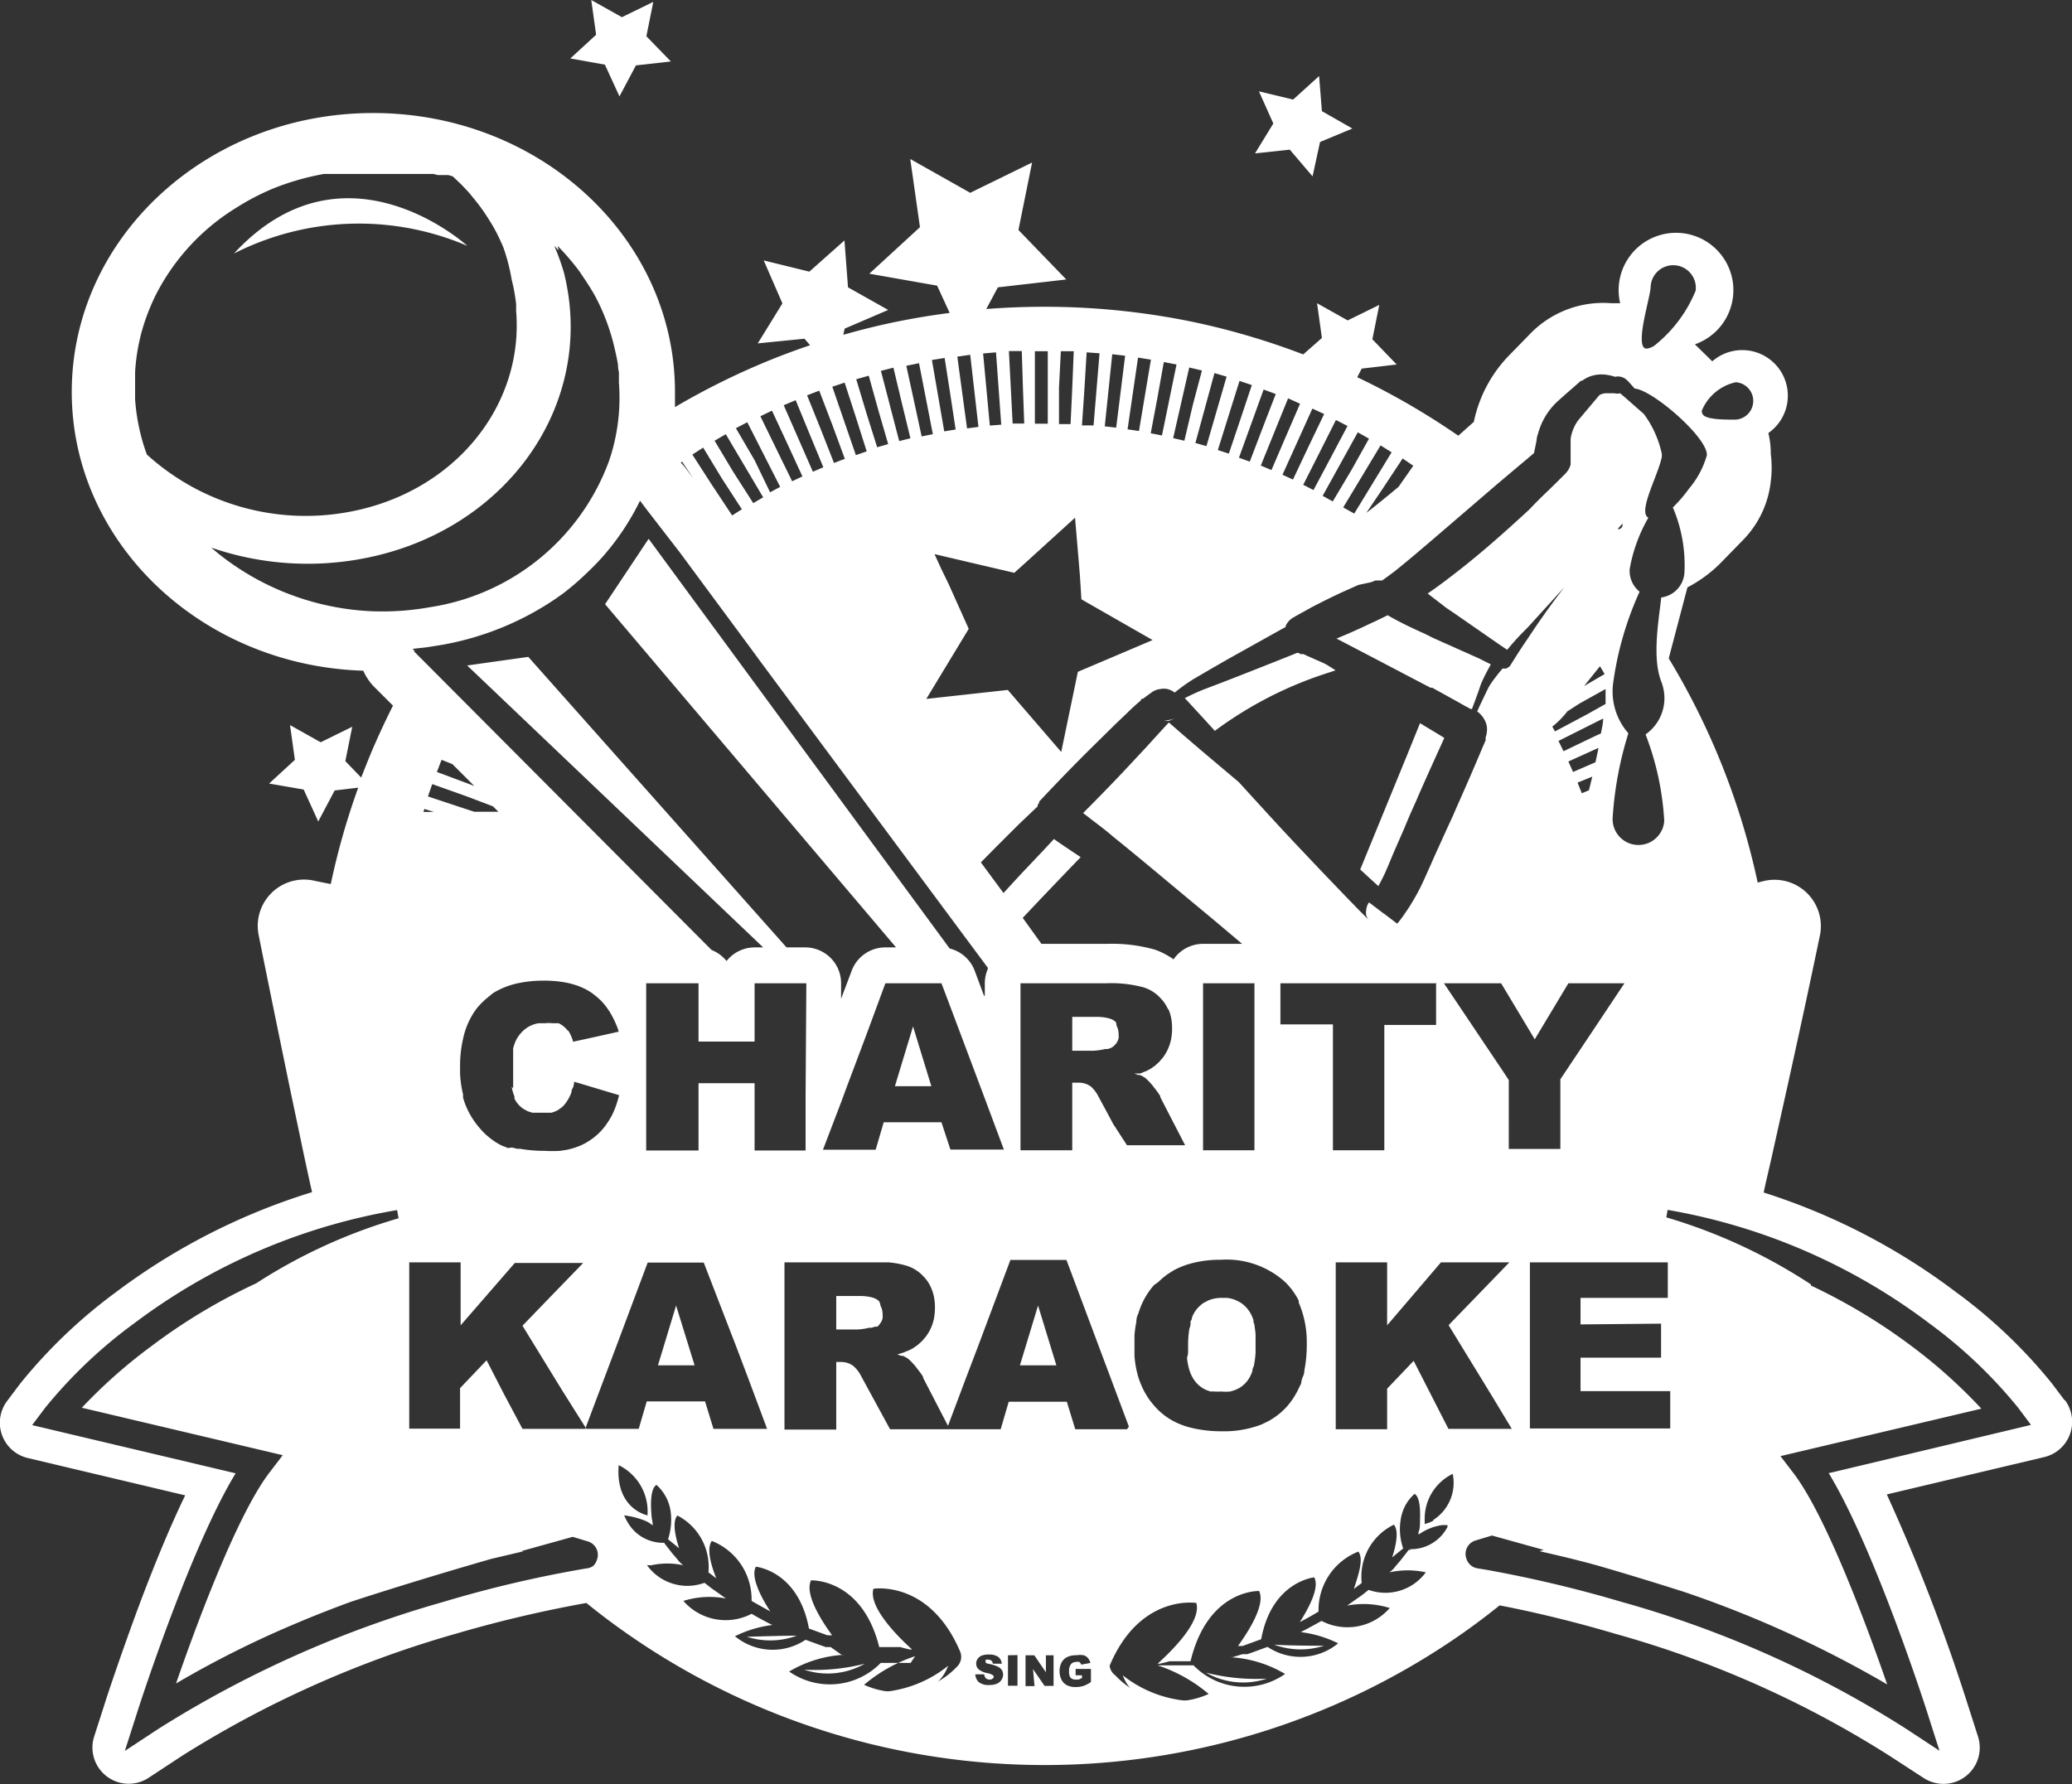 <svg id="Layer_1" data-name="Layer 1" xmlns="http://www.w3.org/2000/svg" viewBox="0 0 110.88 95.5"><rect x="0" y="0" width="110.88" height="95.5" fill="#333333" stroke="none"/><defs><style>.cls-1{fill:#fff;}</style></defs><title>logo 2</title><path class="cls-1" d="M118.47,89.93s-1.92,0-2.67-.06A4.1,4.1,0,0,0,118.47,89.93Z" transform="translate(-47.62 -1.84)"/><path class="cls-1" d="M90.65,91.21a4,4,0,0,0,3.25-.32A10.77,10.77,0,0,1,90.65,91.21Z" transform="translate(-47.62 -1.84)"/><path class="cls-1" d="M90.26,89.39c-.75,0-2.67.06-2.67.06A4.1,4.1,0,0,0,90.26,89.39Z" transform="translate(-47.62 -1.84)"/><path class="cls-1" d="M98.36,91A6.42,6.42,0,0,1,94.9,92.4S97.56,93.13,98.36,91Z" transform="translate(-47.62 -1.84)"/><path class="cls-1" d="M111.16,92.88a6.42,6.42,0,0,1-3.46-1.37C108.5,93.61,111.16,92.88,111.16,92.88Z" transform="translate(-47.62 -1.84)"/><path class="cls-1" d="M115.41,91.69a10.77,10.77,0,0,1-3.25-.32A4,4,0,0,0,115.41,91.69Z" transform="translate(-47.62 -1.84)"/><path class="cls-1" d="M158.11,76.8l-.7-.93A27.22,27.22,0,0,0,152.29,71,34.18,34.18,0,0,0,142,65.67l.09-.42.32-1.39h0l.89-4h0c.53-2.4,1.14-5.2,1.72-8v0A2.48,2.48,0,0,0,142,49l-.32.08a38.81,38.81,0,0,0-4.76-12l1-3.8a7.15,7.15,0,0,0,1.83-1.36l1.16-1.19a5.3,5.3,0,0,0,1.47-3.12,5.8,5.8,0,0,0,0-1.48,4.46,4.46,0,0,0-.13-1.11,2.44,2.44,0,1,0-3-3.84l-.93-.91a3.07,3.07,0,1,0-4-2.2h-.21l-.27,0a5.44,5.44,0,0,0-4.29,1.59l-1.18,1.21a7.19,7.19,0,0,0-1.88,3.55l-.83.74-.34-.23a39.08,39.08,0,0,0-5.07-2.9l.24-.46,1.87-.22L121.06,20l.37-1.84-1.69.83-1.64-.92.26,1.86-1,.88a38.89,38.89,0,0,0-6-1.76,39.28,39.28,0,0,0-7.86-.79q-1.55,0-3.1.12l.62-1.16,3.66-.42-2.56-2.65.73-3.61-3.31,1.62-3.21-1.81L96.85,14l-2.71,2.49,3.63.64.67,1.46q-1.4.18-2.79.46t-2.9.71l.07-.33,2.33-1L93,17.22l-.19-2.51-1.88,1.67-2.44-.6,1,2.3-1.32,2.14,2.5-.25.3.35q-1.34.45-2.64,1a39,39,0,0,0-4.59,2.31c0-.27,0-.55,0-.82,0-8.24-7.23-14.92-16.15-14.92S51.46,14.58,51.46,22.82c0,8.07,6.94,14.65,15.6,14.92a2.88,2.88,0,0,0,.59.87l1,1q-.61,1.21-1.14,2.45-.29.7-.56,1.4l-.85-.88.37-1.84-1.69.83-1.64-.92.26,1.86-1.38,1.27,1.85.32.78,1.71.88-1.66L66.79,44a38.88,38.88,0,0,0-1.47,5.16L64.52,49h0a2.48,2.48,0,0,0-3.06,2.88h0v0c.55,2.76,1.13,5.56,1.63,8h0l.84,4h0l.3,1.38.09.39A34.18,34.18,0,0,0,53.83,71a27.54,27.54,0,0,0-5.13,4.9l-.7.93a1.94,1.94,0,0,0,1.1,3.05l8.43,2c-.75,1.55-1.56,3.48-2.42,5.76-1,2.69-1.73,4.9-1.81,5.15l-.66,2.06A1.94,1.94,0,0,0,55.57,97l1.81-1.19a56.31,56.31,0,0,1,14.69-6.54A66.63,66.63,0,0,1,79,87.64c.87.71,1.78,1.38,2.7,2a39,39,0,0,0,43.64,0c.86-.58,1.71-1.21,2.53-1.87,1.31.25,3.52.73,6.19,1.52a54.67,54.67,0,0,1,14.69,6.54L150.55,97a1.94,1.94,0,0,0,2.92-2.21l-.66-2.06a100.65,100.65,0,0,0-4.22-10.9l8.43-2a1.94,1.94,0,0,0,1.1-3.05Zm-35,8H123l-.08.11-.18.23-.18.23-.19.22-.09.11-.09.11a2.22,2.22,0,0,1-.21.19l0,0a4.5,4.5,0,0,1,1.94,0,2.68,2.68,0,0,1-3.06.94l-.37.29-.78.55,0,0a4.7,4.7,0,0,1,2.28.13,3,3,0,0,1-3.65.69q-.55.31-1.11.6a6.22,6.22,0,0,1,2,.6,3.17,3.17,0,0,1-3.78.19l-.82.3-.26.09-.13,0-.13,0-.52.16-.13,0-.07,0h0a6.46,6.46,0,0,1,3,.9,3.8,3.8,0,0,1-4.9-.46l-.25,0-.27,0-.27,0-.13,0h-1a8.17,8.17,0,0,1,2.73,1.53,4.36,4.36,0,0,1-5-1A.73.73,0,0,1,107,91c1.62-3.86,4.64-3.36,4.64-3.36.28,1-1.3,2.55-2.07,3.25l.12,0,.26-.06.26-.07.13,0h.13l.26,0,.26,0,.26,0,.08,0C112.26,86.89,115,87,115,87c.34.71-.51,2.08-1.13,2.94l.12,0,.13,0,.25-.09.74-.27c.57-3.1,2.84-3.31,2.84-3.31.3.55-.31,1.67-.77,2.39q.51-.26,1-.56a3.36,3.36,0,0,1,2.13-3.21c.3.39,0,1.26-.24,2l0,0,.42-.32a3.09,3.09,0,0,1,1.72-3.12c.28.32.12,1.1-.09,1.75l.59-.48a3.12,3.12,0,0,1-.08-1.8,2.24,2.24,0,0,1,.69-1.12c.28.17.31.82.29,1.37,0,.25,0,.47-.06.62s0,.18,0,.18a2.82,2.82,0,0,1,1.26-.5l.27,0,0,.1A2.2,2.2,0,0,1,123.07,84.76ZM96.35,90.85h-.68l-.13,0-.27,0-.27,0-.25,0a3.8,3.8,0,0,1-4.9.46,6.46,6.46,0,0,1,3-.9h0l-.07,0-.13,0L92.07,90l-.13,0-.13,0-.26-.09-.82-.3a3.17,3.17,0,0,1-3.78-.19,6.22,6.22,0,0,1,2-.6q-.56-.28-1.11-.6a3,3,0,0,1-3.65-.69,4.7,4.7,0,0,1,2.28-.13l0,0-.78-.55-.37-.29a2.66,2.66,0,0,1-3-.84l-.08-.1.24,0a4,4,0,0,1,1.7,0l0,0a2.22,2.22,0,0,1-.21-.19l-.09-.11-.09-.11-.19-.22-.18-.23-.18-.23-.08-.11a2.22,2.22,0,0,1-.77-.12,2.17,2.17,0,0,1-1.12-.88,3,3,0,0,1-.25-.47,4.51,4.51,0,0,1,1.05.26,1.65,1.65,0,0,1,.48.28s0-.16-.05-.39c-.06-.56-.11-1.56.25-1.78a2.33,2.33,0,0,1,.77,1.52,3.35,3.35,0,0,1-.15,1.39l.59.48c-.21-.65-.37-1.43-.09-1.75A3.09,3.09,0,0,1,85.53,86l.42.32,0,0c-.28-.7-.53-1.58-.24-2a3.36,3.36,0,0,1,2.13,3.21q.5.29,1,.56c-.47-.72-1.07-1.84-.77-2.39,0,0,2.27.21,2.84,3.31l.74.27.25.09.13,0,.12,0c-.63-.86-1.47-2.22-1.13-2.94,0,0,2.73-.13,3.65,3.57l.08,0,.26,0,.26,0,.26,0h.13l.13,0,.26.07.26.06.12,0c-.78-.7-2.35-2.28-2.07-3.25,0,0,3-.49,4.64,3.36a.73.73,0,0,1-.14.78,4.36,4.36,0,0,1-5,1,8.17,8.17,0,0,1,2.73-1.53ZM69.82,36.69h0l-.12-.12.73-.08.82-.13a15.67,15.67,0,0,0,6.16-2.51l.35-.25A14.39,14.39,0,0,0,79,32.53q.46-.43.87-.89a13.4,13.4,0,0,0,2-3l.33.44h0L84,31.41l4,5.41.21.29,12.27,16.53,0,.07a1.91,1.91,0,0,0-.16.77v.69l-.06-.08-.48-1.29a1.92,1.92,0,0,0-1.34-1.19L82.33,30.68,80,34.18,95.57,52.55H95a1.92,1.92,0,0,0-1.8,1.24l-.57,1.51v-.83a1.92,1.92,0,0,0-1.92-1.92h-1L75.89,37l-3.27.46L88.46,52.55H88a1.92,1.92,0,0,0-1.5.73,1.93,1.93,0,0,0-.8-.59l-15.94-16Zm26.3-15.27.68-.14.37,1.9.37,1.9-.6.12-.41-1.9Zm6.88-.78h.69v3.88H103l0-1.94Zm1.39,0,.69,0L105,22.6l-.09,1.94-.62,0,0-1.94Zm1.38.06.69.05-.16,1.93-.16,1.93-.62,0,.13-1.93Zm4.13.52.68.13-.39,1.9-.39,1.9-.6-.12.36-1.91Zm-4.41,12.7,3.81,2.18-4,1.7-.89,4.29-2.86-3.32-4.36.48,2.27-3.75-1.08-2.41L98,32.31l-.37-.81,2.13.5,2.14.5.83-.75,2.42-2.2.19,2.26.07.84ZM94,26l-.58.2-.63-1.83-.63-1.83.66-.22.6,1.85Zm-1.84-1.42.67,1.82-.58.22-.71-1.81L90.81,23l.65-.25Zm-1.22.48.74,1.79-.56.24-.78-1.78-.78-1.78.64-.27Zm-1.19.52.81,1.76-.55.26-.85-1.74-.85-1.74.62-.3Zm-2.89,1.52-1-1.67.6-.35,1,1.69,1,1.69-.53.31Zm.46,2-.52.33L85.72,27.8l-1.05-1.63.58-.37,1,1.65ZM88,26.47,87,24.76l.61-.32.88,1.73.88,1.73-.54.29Zm-3.88.08.6.9-.41-.55a2.88,2.88,0,0,0-.26-.3Zm34.12-.5.87-1.73.62.32-.91,1.72-.91,1.71-.55-.28Zm-1.43,1.46-.56-.26.8-1.77.8-1.77.63.29-.84,1.75ZM119.5,29l1-1.66,1-1.66.59.37-1,1.64-1,1.64Zm2.11-1,1.07-1.62.57.39-.79,1.13c-.78.65-1.34,1.1-1.72,1.39Zm-1.67-1-1,1.68-.54-.3.94-1.7.94-1.7.6.34Zm-2.75-3.55-.77,1.78L115.66,27l-.57-.24.73-1.8.73-1.8Zm-2,1.29-.69,1.81-.58-.21.66-1.82.66-1.83.65.24ZM114,24.28l-.62,1.84-.59-.19.58-1.85.58-1.85.66.22ZM113.26,22l-.54,1.86-.54,1.86-.59-.17.51-1.87.51-1.87Zm-1.81,1.52L111,25.43l-.6-.14.43-1.89.43-1.89.68.16ZM108.89,23l-.32,1.91-.61-.09.28-1.92.28-1.92.69.11Zm-1.3-.19-.24,1.92-.61-.07.2-1.93.2-1.93.69.08Zm-5.16,1.7-.62,0-.1-1.94-.1-1.94.69,0,.06,1.94Zm-1.37-1.87.14,1.93-.61.05-.18-1.93-.18-1.93.69-.06Zm-1.52-1.81.22,1.93.22,1.93-.61.08-.26-1.92-.26-1.92Zm-.78,4-.61.1-.33-1.91-.33-1.91.68-.11.3,1.92Zm-2.42.47-.6.15-.49-1.88-.49-1.88.67-.17.45,1.89Zm-1.19.31-.59.17L94,24l-.56-1.86.67-.19.52,1.87Zm15,30.25a2.46,2.46,0,0,1,.17.64,3.26,3.26,0,0,1,0,.77,2.41,2.41,0,0,1-.19.7,2.11,2.11,0,0,1-.11.22,2.47,2.47,0,0,1-.17.26l-.2.23-.23.21h0l-.25.17-.19.1-.35.14-.1,0-.18,0-.15,0,.12,0,.21.08.09,0a1.7,1.7,0,0,1,.29.16l.13.12.05.05.12.13.07.08.07.09.13.17a3.1,3.1,0,0,1,.23.33l0,.05.4.78.93,1.8h-3.11L107.19,62l-.25-.47-.48-.89-.07-.13A1.8,1.8,0,0,0,106,60a1.15,1.15,0,0,0-.23-.13,1.19,1.19,0,0,0-.44-.08H105v3.62h-2.77V54.47h4.59a6.67,6.67,0,0,1,2,.22,2.06,2.06,0,0,1,.87.54l.12.13.11.14a2.15,2.15,0,0,1,.21.37Zm22.6,1.31-1.63,2.44v3.73h-2.76V59.65l-.29-.44-1.61-2.4-1.57-2.34h3.06l1.8,3,1.8-3h3Zm3.76,15.52v1.82H132.2V76.3H137v2h-7.51V69.41h7.38v1.9H132.2v1.42ZM104.9,91.63a.35.35,0,0,0,.28.11l.16,0,.18-.08v-.15h-.34v-.34H106v.7a1.61,1.61,0,0,1-.4.21,1.35,1.35,0,0,1-.41.06,1,1,0,0,1-.48-.1.68.68,0,0,1-.29-.3,1,1,0,0,1-.1-.45,1,1,0,0,1,.11-.47.72.72,0,0,1,.33-.3,1.06,1.06,0,0,1,.45-.08,1.26,1.26,0,0,1,.41,0,.53.53,0,0,1,.22.15.68.68,0,0,1,.13.26l-.49.09a.27.27,0,0,0-.1-.14.32.32,0,0,0-.18,0,.33.33,0,0,0-.27.12.56.56,0,0,0-.1.37A.58.58,0,0,0,104.9,91.63Zm-2.83-1.2v1.64h-.51V90.44Zm-1.33,1.07a.65.65,0,0,0-.26-.1,1.11,1.11,0,0,1-.48-.2.4.4,0,0,1-.14-.32.43.43,0,0,1,.07-.24.49.49,0,0,1,.22-.18,1,1,0,0,1,.4-.06.83.83,0,0,1,.48.12.51.51,0,0,1,.2.37l-.48,0a.22.22,0,0,0-.25-.21.2.2,0,0,0-.13,0,.12.12,0,0,0,0,.09.09.09,0,0,0,0,.07.42.42,0,0,0,.17.06,2.13,2.13,0,0,1,.48.15.5.5,0,0,1,.21.18.46.46,0,0,1,.07.24.52.52,0,0,1-.09.29.55.55,0,0,1-.24.2,1,1,0,0,1-.4.07.82.82,0,0,1-.58-.16.64.64,0,0,1-.18-.41l.48,0a.37.37,0,0,0,.06.18.27.27,0,0,0,.22.1.25.25,0,0,0,.17-.05.15.15,0,0,0,.06-.12A.15.15,0,0,0,100.74,91.5ZM92.94,60h0l.88-2.34.14-.37L95,54.47h3l.65,1.72,1.69,4.5,1,2.68H98.48L98,61.91H94.91l-.43,1.47H91.66l1-2.62Zm16.63,10.49.12-.11.12-.11.25-.2.36-.23a4.22,4.22,0,0,1,.82-.34,5.9,5.9,0,0,1,1.72-.23,4.66,4.66,0,0,1,3.43,1.19,3.73,3.73,0,0,1,.73,1l0,.1a5.35,5.35,0,0,1,.43,2.22,7.09,7.09,0,0,1-.13,1.42q0,.16-.07.31t-.09.29c0,.11-.08.22-.13.33l-.1.21-.14.24a3.73,3.73,0,0,1-.5.65,3.83,3.83,0,0,1-.88.67l-.39.19-.14.05a5.56,5.56,0,0,1-1.95.31,6.86,6.86,0,0,1-1.68-.19,4.24,4.24,0,0,1-.81-.29,3.55,3.55,0,0,1-1-.72,3.91,3.91,0,0,1-.28-.32l-.09-.11q-.13-.18-.24-.37a3.81,3.81,0,0,1-.21-.41l-.06-.14q-.06-.15-.11-.3a5.4,5.4,0,0,1-.22-1.18q0-.18,0-.37t0-.19q0-.27,0-.53a5.93,5.93,0,0,1,.1-.74q0-.24.11-.45a4,4,0,0,1,.84-1.52Zm-1.64,7.85h-2.77l-.45-1.47H101.6l-.43,1.47H95.25L94.52,77l-.74-1.36-.07-.13a1.8,1.8,0,0,0-.43-.56,1.15,1.15,0,0,0-.23-.13,1.19,1.19,0,0,0-.44-.08h-.24v3.62H89.6V69.41h4.59q.56,0,1,0a5.09,5.09,0,0,1,.77.13l.18.05a2.06,2.06,0,0,1,.87.54l.12.13.11.14a2.15,2.15,0,0,1,.22.4,2.46,2.46,0,0,1,.17.64,3.26,3.26,0,0,1,0,.77,2.32,2.32,0,0,1-.3.92,2.47,2.47,0,0,1-.17.26l-.2.23-.23.21-.26.18-.19.1-.35.14-.27.08-.15,0,.12,0,.21.08.09,0a1.7,1.7,0,0,1,.29.16l.13.12.05.05.12.13.07.08.07.09.13.17a3.1,3.1,0,0,1,.23.33l0,.05.14.27,1.19,2.3.91-2.42.76-2,1.67-4.46h3l1.67,4.46.06.16,1.61,4.3Zm-29,0,.85-2.26.83-2.2,1.67-4.46h3L87,73.87l.67,1.77,1,2.68H85.8l-.45-1.47H82.23l-.43,1.47H79ZM90.73,60.42v3H88v-3.6H85v3.6H82.2V54.47H85v3.12h3V54.47h2.77ZM74.31,45.29H73l-.64-.21-1.84-.61.23-.66,1.83.65L74,45l.3.3Zm.5,18-.36-.14-.11-.06-.22-.13-.21-.15-.21-.17a3.78,3.78,0,0,1-.3-.29l-.19-.22a5,5,0,0,1-.35-.49l-.07-.12a4.07,4.07,0,0,1-.39-.93l0-.17a5.94,5.94,0,0,1-.16-1.1q0-.2,0-.41a6.46,6.46,0,0,1,.17-1.51A4.15,4.15,0,0,1,73,56l.12-.17a3.57,3.57,0,0,1,.28-.31,3.61,3.61,0,0,1,.31-.28L74,55a4.23,4.23,0,0,1,1.43-.55,6.34,6.34,0,0,1,1.25-.12h.17a6.2,6.2,0,0,1,1.09.11,4.12,4.12,0,0,1,.81.25l.15.07a3,3,0,0,1,.42.25l.23.18.22.2a3.53,3.53,0,0,1,.3.35l.18.26,0,0,.14.25a5,5,0,0,1,.22.47q.07.16.12.34l-.49.11-.58.13-1.37.3a2.18,2.18,0,0,0-.25-.58v0L78,57l-.06-.07-.13-.13h0l-.13-.1-.16-.09-.08,0-.09,0-.16,0a1.76,1.76,0,0,0-.41,0l-.34,0a1.55,1.55,0,0,0-.82.4,1.81,1.81,0,0,0-.28.33,1.57,1.57,0,0,0-.13.23l-.07.18-.06.2q0,.1,0,.22t0,.24,0,.26q0,.2,0,.43t0,.36,0,.17q0,.18,0,.35v.11L75,60a3.13,3.13,0,0,0,.09.37l.06.16,0,.11a1.33,1.33,0,0,0,.17.27l.06.07a1.43,1.43,0,0,0,.26.22l.22.12.25.08.18,0,.29,0,.32,0,.1,0,.12,0a1.44,1.44,0,0,0,.37-.15l.18-.13.11-.1.1-.12a2.37,2.37,0,0,0,.32-.59q0-.13.09-.27l.05-.2,0-.1.31.09,1.53.46.57.17a5.44,5.44,0,0,1-.22.71,4.41,4.41,0,0,1-.19.42l-.16.27v0l-.19.27-.13.16a3.31,3.31,0,0,1-.69.6l-.23.14-.24.12-.29.11a4,4,0,0,1-.49.13l-.33.05h0a6.8,6.8,0,0,1-.82,0,7.57,7.57,0,0,1-1.32-.11l-.15,0-.28-.07Zm.36,6.15h3.66l-1.6,1.65-1.65,1.71,2.11,3.44,0,0L79,78.32H75.58l-1-1.88-.92-1.79-1.42,1.49v2.17H69.52V69.41h2.75v3.37Zm5.57,10.83a2.76,2.76,0,0,1,1.53,2.68S80.53,82.62,80.73,80.24Zm42.53-5.59-1.42,1.49v2.17h-2.75V69.41h2.75v3.37l2.88-3.37h3.66l-.87.9-2.38,2.46,2.38,3.89,1,1.66h-3.39Zm9-30.38-.23-.57.79-.32c-.11.45-.18.73-.18.73l0,0Zm.77-3.09-1.75.84-.27-.55,1.73-.87.66-.33c0,.27-.07.53-.12.8Zm.12.66c-.05.27-.11.53-.16.77l-1.2.52-.25-.56Zm.08-4.37.25.42-1.1.64Zm-1.1,2,1.4-.78c0,.25,0,.52,0,.8l-1,.56-1.71.91-.14-.26a4.41,4.41,0,0,0,.8-.81Zm-7.67,15v2.2H121.7v6.71h-2.75V56.67h-2.81v-2.2h8.37Zm-9.72,0v8.91H112V54.47h2.76ZM73,43.91l-.18-.07L71,43.16l.25-.65.58.23Zm-2.67,1.23.51.16h-.56Zm32.65,46.95h-.48V90.44h.47l.62.91v-.91H104v1.64h-.48l-.62-.9Zm21.37-8.87a1.7,1.7,0,0,1-.49.19c0-.08,0-.15,0-.23v-.08a2.66,2.66,0,0,1,1.5-2.37A2.36,2.36,0,0,1,124.3,83.21ZM140.51,22.3a1,1,0,0,1-.14,2c-.44,0-1.24,0-1.55-.2a.31.31,0,0,1-.13-.28h0A2.56,2.56,0,0,1,140.51,22.3Zm-4.56-5.07a1.21,1.21,0,1,1,2.41.17,7.26,7.26,0,0,1-2.11,2.86.91.91,0,0,1-.52.24c-.21,0-.27-.28-.25-.67C135.52,19,135.92,17.68,135.95,17.23Zm-8.23,10.54,1.09-.92.55-.46.27-.23.08-.07.07-.34.07-.35c0-.14.06-.29.1-.43a3.62,3.62,0,0,1,.91-1.54l.08-.08.07-.06.13-.12.27-.24.54-.47.27-.24,0,0,.06,0,.12-.08.12-.07.13-.06a1.83,1.83,0,0,1,1-.1,2.44,2.44,0,0,1,.4.1.6.6,0,0,1,.31,0,.7.7,0,0,1,.23.1l.09.07.06.06.12.13.24.27c.94.06,3.92,2.63,3.86,3.57A4.78,4.78,0,0,1,138,28a7.43,7.43,0,0,1-.86,1,7.87,7.87,0,0,1,.62,3.5,1.43,1.43,0,0,1-1.24,1.32c-.15,1.31-.49,3.24,0,4.5a2.32,2.32,0,0,1,.09.28,2.37,2.37,0,0,1-.93,2.55,15.22,15.22,0,0,1,1,4.63,1.38,1.38,0,0,1-2.76-.19,19.1,19.1,0,0,1,.84-4.5,3.4,3.4,0,0,1-.8-2.79,17.51,17.51,0,0,1,1.4-4.79,1.43,1.43,0,0,1-.53-1.21,8.38,8.38,0,0,1,1-2.75c-.59-.3.54-2.3.72-3.26a1.41,1.41,0,0,0,0-.16A5.56,5.56,0,0,0,135.59,24l-1-.88-.27-.23h0a.64.64,0,0,1-.31,0h-.13l-.27,0a.72.72,0,0,0-.4.1l0,0,0,0,0,0h0l0,0-.23.27-.9,1.07a2.22,2.22,0,0,0-.41,1c0,.09,0,.18,0,.27l0,.35,0,.36,0,.18v.13l0,.08a1,1,0,0,1-.18.37l-.07.09,0,0,0,0,0,0-.06.06-.13.13-.25.25-.51.5c-.35.33-.69.67-1,1-.7.65-1.41,1.29-2.14,1.92s-1.47,1.23-2.25,1.82c-.34.26-.7.52-1.06.77l1,.77h0l.43.29,2.35,1.63.47.32.08-.09c.31-.37.63-.72,1-1.08l1.93-2.12,1.92-2.12,1-1.07.24-.27A.14.14,0,0,1,134,30l.09,0,.18,0,.23,0h0l-.23,0-.18,0L134,30a.13.13,0,0,0-.07.05l-.23.27-.91,1.1q-.9,1.11-1.76,2.25T129.39,36c-.27.39-.53.79-.78,1.19l-.19.3,0,0v0l0,0,0,0a.54.54,0,0,1-.2.13.58.58,0,0,1-.19,0h0l-.21.25c-.14.18-.28.36-.41.55a2.39,2.39,0,0,0-.17.29l-.15.31-.3.63-.12.27a1.31,1.31,0,0,1,.3.3,1.24,1.24,0,0,1,.21.47,1.15,1.15,0,0,1,0,.38,1.11,1.11,0,0,1-.06.24l0,.06h0l0,.1-.17.39c-.38.91-.77,1.81-1.17,2.71l-.19.43-.23.53-.46,1c-.23.52-.46,1-.7,1.56l-.35.78c-.12.27-.26.56-.41.83s-.31.54-.48.8l-.26.38-.14.19-.08.1-.09.11-.75-.57,0,0-.2.25-.1.12-.1.12h0l-.21.23-.21.22-.68.7h0l.69-.7.21-.22.2-.23h0l.1-.12.1-.12.19-.25h0l0,0-.75-.57a.83.83,0,0,0-.15.42.76.76,0,0,0,0,.27.64.64,0,0,0,.15.26l-.14-.14-.36-.36-.71-.73-1.41-1.47-1.4-1.48-.69-.74-.69-.75-1.57-1.72-1.33-1.12-.78-.66-.77-.66-.77-.67-.09-.08,0,0-.27.29-.3.33-.61.67-1.24,1.33q-1.07,1.13-2.17,2.23l.16.12c.48.38,1,.75,1.43,1.13.91.73,1.81,1.48,2.71,2.23l1.2,1,1.6,1.33,1.41,1.19H112a1.92,1.92,0,0,0-1.58.83,4,4,0,0,0-1-.52,8.38,8.38,0,0,0-2.54-.31h-3.53l-1-1.39c.59-.63,1.75-1.85,3.1-3.25l-1-.67-.43-.3-.53.57-1.25,1.32-.92,1-1.21-1.64.71-.72,1.28-1.28,1.05-1,0-.07.08-.13,0-.06,0,0,0,0,.08-.08.16-.17q1.25-1.33,2.54-2.61l1.3-1.28.66-.63c.21-.21.45-.43.73-.66l-.05,0,.08-.07h0l.06,0,.13-.1.08-.06.07-.05.14-.1-.09.08.09-.08h0l0,0a.89.89,0,0,1,.19-.12,1,1,0,0,1,.32-.09,1,1,0,0,1,.37,0,1.11,1.11,0,0,1,.39.19l.09-.07a9.59,9.59,0,0,1,.9-.64l.94-.55.94-.54,1.9-1.06.32-.18.63-.35.22-.12,0,0,0-.06a1,1,0,0,1,.38-.43l.19-.11.56-.31.25-.14q.82-.43,1.66-.82l.85-.38L121,33l.23-.09.12,0,.06,0h0l-.08,0h.19l.06,0,0,0h0l0,0,.13-.09.26-.19.27-.2.53-.43.54-.45,1.07-.91,1.07-.92Zm-72.24-1.6a10.28,10.28,0,0,1-.33-1.07,10.89,10.89,0,0,1-.3-1.88h0c0-.16,0-.32,0-.47q0-.51,0-1a10.49,10.49,0,0,1,.24-1.7q.06-.28.14-.55a10.7,10.7,0,0,1,.48-1.34q.11-.26.24-.52a11.7,11.7,0,0,1,4.33-4.69,12.91,12.91,0,0,1,1.91-1,13.71,13.71,0,0,1,2.77-.8h0l.28,0h.08l.24,0h0l.28,0H66l.23,0h.06l.28,0h2.11l.2,0h.05l.25,0h.07l.18,0h.09l.17,0h.08l.24,0h0l.22,0,.08,0,.17,0,.08,0,.19,0h.06l.24.06.06,0,.18,0,.08,0,.17,0,.07,0,.24.07.42.4q.27.27.53.57l.12.15q.21.25.41.52l.13.18q.24.35.46.71t.45.85l.08.18.09.2A10,10,0,0,1,75,16.8a9.74,9.74,0,0,1,.24,1.32l0,.18v.18h0c.42,5.1-3.33,9.75-9,10.77A12.64,12.64,0,0,1,55.48,26.17Zm12.15,8.39h-.05a14.15,14.15,0,0,1-8.24-3.06l-.42-.35a15.85,15.85,0,0,0,8,.61c7.76-1.4,12.64-8.27,10.88-15.32A11.86,11.86,0,0,0,77.28,15l.24.24L77.46,15q.41.42.78.87t.49.65l.23.34.22.34q.16.26.31.53a11.33,11.33,0,0,1,1,2.67q.07.29.13.58t.07.39q0,.19.05.38l0,.19q0,.19,0,.38v0a10.52,10.52,0,0,1-.42,3.86l-.1.31a12.15,12.15,0,0,1-9.59,7.85A14.25,14.25,0,0,1,67.63,34.56ZM79,85.79h0a64,64,0,0,0-7.68,1.8,58.26,58.26,0,0,0-15.21,6.78l-1.81,1.19.66-2.06c.12-.39,2.85-8.83,5.27-12.8L49.34,78.12l.7-.93a25.56,25.56,0,0,1,4.75-4.51q.53-.4,1.08-.78a32.31,32.31,0,0,1,13-5.29l.08.44a28.69,28.69,0,0,0-7.62,3.48,30.8,30.8,0,0,0-5.59,3.35A27.63,27.63,0,0,0,52,77.19l10.75,2.54-.71.93c-1.74,2.27-3.92,8.17-5,11.29a53.43,53.43,0,0,1,6.24-3.14q1.5-.64,3.08-1.22s3-1,7.55-2.31l1.74-.41-.15,0,2.77-.77.79.24h0a.75.75,0,0,1,.5,1,.74.74,0,0,1-.21.33h0A.76.76,0,0,1,79,85.79Zm66.75-5.16-.27.06c2.43,4,5.15,12.41,5.27,12.8l.54,1.69h0l.12.37-1.81-1.19a56.62,56.62,0,0,0-15.21-6.78,67.65,67.65,0,0,0-7.25-1.72l-.43-.07h0a.74.74,0,0,1-.61-.5.75.75,0,0,1,.5-1l.86-.26,2.77.77-.22.07c.88.2,1.92.44,3.08.76,2,.58,3.56,1.07,4.66,1.42A59.24,59.24,0,0,1,148.61,92c-1.08-3.12-3.26-9-5-11.29l-.71-.93,10.75-2.54a27.73,27.73,0,0,0-3.71-3.33,30.81,30.81,0,0,0-5.41-3.26l0-.06A29,29,0,0,0,136.79,67l.07-.4a32.31,32.31,0,0,1,14,6.07,25.56,25.56,0,0,1,4.75,4.51l.63.84.06.09Z" transform="translate(-47.62 -1.84)"/><ellipse class="cls-1" cx="125.46" cy="41.67" rx="0.01" transform="translate(-12.09 136.73) rotate(-65.51)"/><path class="cls-1" d="M123.61,40.55l-.3.74-.36.89-2.54,6.2.39.36.58.53.17-.32c.12-.23.23-.46.33-.71l.33-.79c.22-.52.45-1,.68-1.57s.45-1,.68-1.56l.35-.79.4-.89.59-1.3-.14-.09Z" transform="translate(-47.62 -1.84)"/><path class="cls-1" d="M118.42,37.32l-.84-.37-.21-.1-.11,0-.05,0h0l0,0-.09-.06-.05,0h0l-.05,0-1,.4-2,.79-1,.39-1,.38q-.52.21-1,.46l0,0,.09.09.34.37.69.75.49.54a20.69,20.69,0,0,1,6.07-3.11l.39-.13-.47-.3Z" transform="translate(-47.62 -1.84)"/><path class="cls-1" d="M110,40.68h0l0,0h0Z" transform="translate(-47.62 -1.84)"/><path class="cls-1" d="M109.6,40.27h0s0,0,0,0l0,0,0,0,0,0Z" transform="translate(-47.62 -1.84)"/><path class="cls-1" d="M109.91,40.43h.18a.75.75,0,0,0,.32-.11l.06,0Z" transform="translate(-47.62 -1.84)"/><polygon class="cls-1" points="62.84 38.45 62.84 38.45 62.84 38.45 62.84 38.45"/><path class="cls-1" d="M104.71,45l0,0h0Z" transform="translate(-47.62 -1.84)"/><path class="cls-1" d="M110.56,40.2l-.06.05Z" transform="translate(-47.62 -1.84)"/><path class="cls-1" d="M110.53,40.23l-.05,0h0l0,0,0,0Z" transform="translate(-47.62 -1.84)"/><path class="cls-1" d="M134.15,22.8l0,0,0,0s0,0,0,0Z" transform="translate(-47.62 -1.84)"/><path class="cls-1" d="M129.65,26.4v-.07h0v.06S129.65,26.4,129.65,26.4Z" transform="translate(-47.62 -1.84)"/><path class="cls-1" d="M133.89,22l-.07.06,0,0Z" transform="translate(-47.62 -1.84)"/><path class="cls-1" d="M121.41,35l-.83.39q-.71.33-1.44.63h0l0,0,1.21.63-.26-.1h0l.26.1,1.91,1,1.91,1,.09,0h0l1.41.78.37.21.19.1.09.05,0,0,0,0,.07,0,.1-.27.24-.65.11-.33a3.57,3.57,0,0,1,.14-.33c.1-.22.21-.42.32-.63l.1-.18h0l-.64-.32L124.34,36l-.46-.23h0c-.69-.31-1.37-.63-2-1Z" transform="translate(-47.62 -1.84)"/><path class="cls-1" d="M118.08,35.27l0,0,.06,0,0,0,0,0h0Z" transform="translate(-47.62 -1.84)"/><path class="cls-1" d="M72.63,15S66.06,9,60.14,15.41A14.74,14.74,0,0,1,72.63,15Z" transform="translate(-47.62 -1.84)"/><polygon class="cls-1" points="48.86 54.94 47.89 58.14 49.84 58.14 48.86 54.94"/><path class="cls-1" d="M107.34,56.56l-.06-.06-.12-.08-.15-.06a2.56,2.56,0,0,0-.75-.09H105v1.81h1.16a3.45,3.45,0,0,0,.6-.09l.13,0,.19-.06h0l.13-.09.06-.06.06-.06.08-.12a.8.8,0,0,0,.07-.19.88.88,0,0,0,0-.21.93.93,0,0,0-.11-.46A.72.72,0,0,0,107.34,56.56Z" transform="translate(-47.62 -1.84)"/><polygon class="cls-1" points="36.18 69.88 35.21 73.08 37.17 73.08 36.18 69.88"/><path class="cls-1" d="M94.67,71.5l-.06-.06-.12-.08-.15-.06a2.56,2.56,0,0,0-.75-.09H92.37V73h1.16a3.45,3.45,0,0,0,.6-.09l.13,0,.19-.06.07,0,.05,0a.78.78,0,0,0,.13-.14l.08-.12a.8.8,0,0,0,.07-.19.88.88,0,0,0,0-.21.93.93,0,0,0-.11-.46A.72.72,0,0,0,94.67,71.5Z" transform="translate(-47.62 -1.84)"/><polygon class="cls-1" points="54.58 73.08 56.53 73.08 55.55 69.88 54.58 73.08"/><path class="cls-1" d="M111.14,74.51a3.33,3.33,0,0,0,.16.76,2.13,2.13,0,0,0,.09.21l.1.18.06.08.06.08a1.7,1.7,0,0,0,.2.2l.15.11.16.09.26.1.09,0,.12,0a2.2,2.2,0,0,0,.38,0,2.26,2.26,0,0,0,.49,0l.26-.08.21-.1.15-.1.14-.12.13-.14.11-.16a1.91,1.91,0,0,0,.18-.4q0-.12.07-.24a4.65,4.65,0,0,0,.1-.74q0-.25,0-.53t0-.45a3.92,3.92,0,0,0-.05-.4q0-.13-.06-.24l0-.11a2.23,2.23,0,0,0-.08-.21,1.64,1.64,0,0,0-.62-.74l-.25-.13a1.82,1.82,0,0,0-.47-.12l-.21,0H113a1.84,1.84,0,0,0-.75.15l-.24.13-.07.05-.14.12-.13.14-.06.08a1.74,1.74,0,0,0-.2.37q0,.1-.08.22l0,.12q0,.12-.06.26a5.29,5.29,0,0,0-.07.91q0,.17,0,.33T111.14,74.51Z" transform="translate(-47.62 -1.84)"/><polygon class="cls-1" points="32.37 3.46 33.15 5.16 34.03 3.5 35.9 3.29 34.59 1.94 34.96 0.1 33.28 0.92 31.64 0 31.9 1.86 30.52 3.13 32.37 3.46"/><polygon class="cls-1" points="69.02 8.01 70.24 9.44 70.64 7.6 72.37 6.88 70.74 5.95 70.59 4.07 69.2 5.33 67.37 4.89 68.14 6.61 67.16 8.21 69.02 8.01"/></svg>